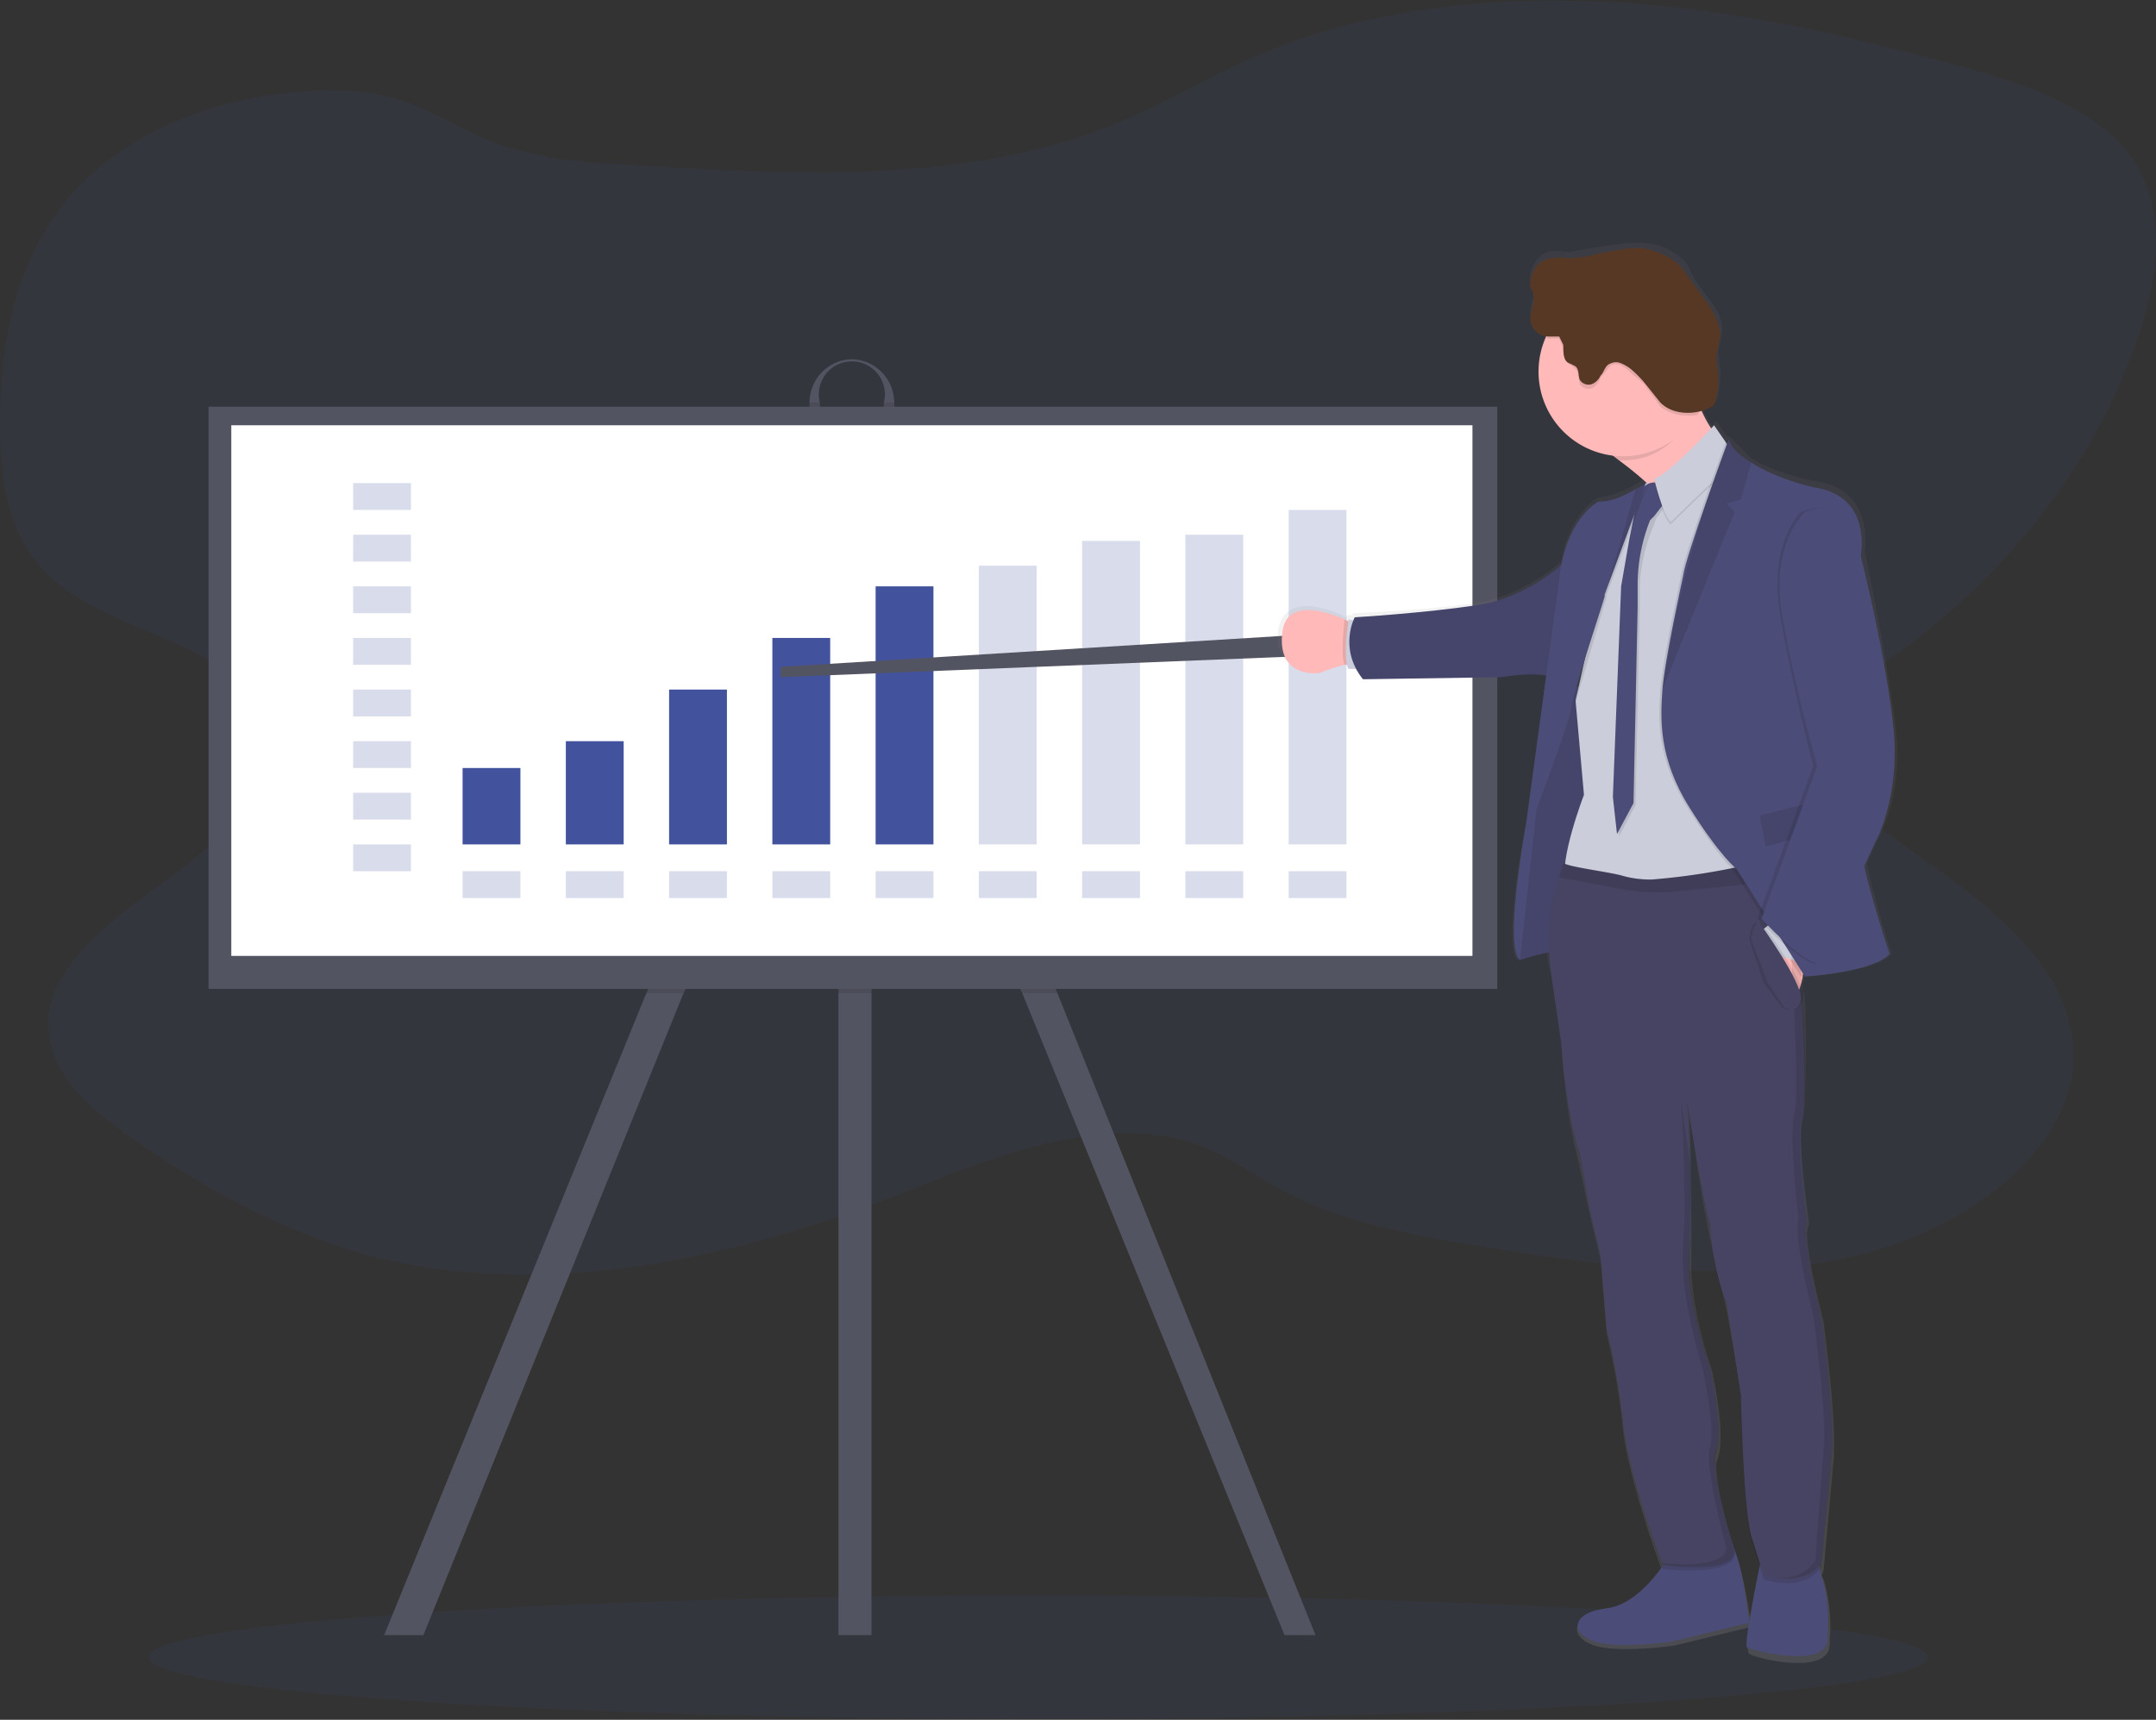 <svg xmlns="http://www.w3.org/2000/svg" viewBox="0 0 1044 833"><rect x="0" y="0" width="1044" height="833" fill="#333333" stroke="none"/><defs><linearGradient id="a" x1="-19.7" x2="-19.7" y1="839.5" y2="151.6" gradientTransform="translate(867)" gradientUnits="userSpaceOnUse"><stop offset="0" stop-color="gray" stop-opacity=".3"/><stop offset=".5" stop-color="gray" stop-opacity=".1"/><stop offset="1" stop-color="gray" stop-opacity=".1"/></linearGradient></defs><ellipse cx="502.7" cy="802.7" fill="#43529c" opacity=".1" rx="430.7" ry="29.9"/><path fill="#43529c" d="M34 95C7 127 0 166 0 205c0 26 3 56 26 76 30 26 86 31 101 64 13 30-17 60-46 81s-63 46-57 77c3 20 22 36 41 49 36 25 76 47 121 58 82 19 171-1 248-31 48-19 103-42 150-23 12 5 23 13 34 19 34 19 75 25 114 31 58 9 119 16 175 0s105-59 96-106c-8-45-59-74-100-104-15-11-30-25-26-41 3-12 16-21 28-29 64-42 110-101 131-165 10-30 14-65-8-90-19-21-50-31-79-39C894 17 838 4 780 1S663 4 611 26c-24 10-46 24-71 34-71 29-154 25-232 20-28-1-58-4-82-17-21-10-33-18-59-19-51-2-104 17-133 51z" opacity=".1"/><path fill="#535461" d="M414 310l-1 3-7 14-75 154-126 311h-19l127-311 87-178 6 3 7 4h1z"/><path fill="#535461" d="M637 792h-15L495 481l-73-150-9-18-1-3h1l9-5 5-2 85 178 125 311z"/><path fill="#535461" d="M406 261h16v531h-16zM412 174a21 21 0 00-20 21v7a21 21 0 1041 0v-7a21 21 0 00-21-21zm16 28a16 16 0 01-31 0v-7a16 16 0 1131 0z"/><path d="M512 481h-17l-73-150v150h-16V327l-75 154h-18l87-178 6 3v-45h16v44l5-2 85 178zM433 195v7a21 21 0 11-41 0v-7h5v7a16 16 0 0031 0v-7z" opacity=".1"/><path fill="#535461" d="M101 197h624v282H101z"/><path fill="#fff" d="M112 206h601v257H112z"/><path fill="#43529c" d="M171 234h28v13h-28zM171 259h28v13h-28zM171 284h28v13h-28zM171 309h28v13h-28zM171 334h28v13h-28zM171 359h28v13h-28zM171 384h28v13h-28zM171 409h28v13h-28zM224 422h28v13h-28zM274 422h28v13h-28zM324 422h28v13h-28zM374 422h28v13h-28zM424 422h28v13h-28zM474 422h28v13h-28zM524 422h28v13h-28zM574 422h28v13h-28zM624 422h28v13h-28z" opacity=".2"/><path fill="#43529c" d="M224 372h28v37h-28zM274 359h28v50h-28zM324 334h28v75h-28zM374 309h28v100h-28zM424 284h28v125h-28z"/><path fill="#43529c" d="M474 274h28v135h-28zM524 262h28v147h-28zM574 259h28v150h-28zM624 247h28v162h-28z" opacity=".2"/><path fill="#535461" d="M621 308l-243 15v5l248-10-5-10z"/><path fill="url(#a)" d="M987 441s13-21 9-54-15-86-15-86 5-30-24-34c0 0-18-3-31-11l-11-11v1a16 16 0 01-1-1l-5-7-2 2a51 51 0 01-5-9 26 26 0 004-2 7 7 0 003-1 7 7 0 001-4 40 40 0 001-11l-1-9 2-10c0-6-3-11-7-16l-6-8-4-8c-4-5-11-9-18-10s-14 0-21 1l-18 3c-5 0-9-2-14 2a14 14 0 00-5 10 5 5 0 000 2 14 14 0 001 2c2 4-1 9-1 14a9 9 0 008 8v1a41 41 0 0034 58l1 1 14 12-1-1a40 40 0 01-4 3c-5 3-11 6-19 7 0 0-14 7-18 31-7 6-22 17-41 20-27 4-60 5-60 5v1h-3l-1 1-1-1c-9-4-28-10-31 7-3 22 19 19 19 19a99 99 0 0112-3l2-1a7 7 0 000 2h3a34 34 0 004 6l68-2s11-2 22-1l-10 73s-12 61-4 67a123 123 0 0114-4 65 65 0 002 11l5 34s2 34 8 55l6 28 5 21 3 36a342 342 0 018 47c3 24 17 63 19 68-5 7-15 19-27 20-18 2-18 12-6 16s39 0 39 0l37-9c-2 7-2 12-1 13 2 2 38 11 39-4v-3a76 76 0 00-3-29l-1-2a17 17 0 001-2l5-55v-4c1-17-5-62-5-62s-8-30-8-43a13 13 0 011-4v-1s-4-27-4-43a33 33 0 011-7 47 47 0 001-9 642 642 0 000-49 9 9 0 00-1-4v-4l1-3h1s33-2 41-11c0 0-8-24-12-44zm-145-76h-1l3-10-2 10zm34-99zm42 520c-2-6-9-31-9-43a12 12 0 011-3 23 23 0 001-7c1-13-4-35-4-35s-11-31-10-55v-2-8-31l-1-32a700 700 0 0018 98l8 45a751 751 0 009 83l-5 25c-1-6-4-27-8-35z" transform="translate(-78 -34)"/><path fill="#4c4c78" d="M808 754s-13 23-30 25-18 12-6 16 38 0 38 0l37-9s-4-37-10-39-29 7-29 7z"/><path fill="#4c4c78" d="M853 754s-9 43-7 44 38 11 39-4v-3a75 75 0 00-3-28l-2-9c1-5-27 0-27 0z"/><path fill="#ffb9b9" d="M841 221s-28 71-23 48c3-15-19-35-34-46l-13-10s54-63 50-36a41 41 0 003 22c6 14 17 22 17 22zM658 322h-7a99 99 0 00-12 4s-21 3-18-20c2-16 21-10 30-6l6 3z"/><path d="M658 322h-7c-2-6 0-19 0-22l6 3z" opacity=".1"/><path fill="#cbcdda" d="M658 301l-5-1s-3 19 0 24h7z"/><path fill="#4c4c78" d="M769 335s-17-10-19 3l-5 34-4 28-6 56 1 9s18-6 22-4 7-23 7-23l7-26 2-56z"/><path d="M769 335s-17-10-19 3l-5 34-4 28-6 56 1 9s18-6 22-4 7-23 7-23l7-26 2-56z" opacity=".1"/><path fill="#4c4c78" d="M760 270s-18 19-44 23-60 6-60 6-8 15 4 30l67-1s15-3 26 0z"/><path d="M760 270s-18 19-44 23-60 6-60 6-8 15 4 30l67-1s15-3 26 0zM821 198c-7 14-18 25-35 25h-2l-13-10s54-63 50-36c-1 8-3 15 0 21z" opacity=".1"/><path fill="#ffb9b9" d="M827 180a41 41 0 11-41-41 41 41 0 0141 41z"/><path fill="#cbcdda" d="M853 431s-92 9-95-3 9-43 9-43l-4-45v-1s11-48 11-52c-1-4 18-44 22-52l1-1h1l4 3 18-4 21-12 2 123z"/><path d="M805 235s-6-2-9 5a65 65 0 01-3 8l-3 14-4 23-3 102 1 18 8-15 2-95v-12a86 86 0 017-29l1-3 7-9z" opacity=".1"/><path fill="#4c4c78" d="M804 234s-7-2-9 4a64 64 0 01-3 8l-3 15-4 23-4 102 2 18 8-15 2-95v-12a86 86 0 016-30l2-2 7-9z"/><path d="M830 208s-21 23-29 25c0 0 4 18 8 21 0 0 23-23 27-25l3-8z" opacity=".1"/><path fill="#cbcdda" d="M830 206s-21 23-29 26c0 0 4 17 8 21 0 0 23-23 27-25l3-9z"/><path d="M798 234l-7 19-13 35v1l-15 51v-1s11-48 11-52a517 517 0 0124-53z" opacity=".1"/><path fill="#4c4c78" d="M797 234l-7 19-13 35v1c-2 7-15 46-16 53-1 8-17 50-17 50l-8 73c-8-6 3-66 3-66l16-118c3-30 19-38 19-38 8 0 14-4 18-6a39 39 0 005-3z"/><path d="M887 705l-5 54c-9 13-28 6-28 6l-6-19c-4-15-5-69-5-69l-7-45c-7-17-8-37-8-37-3-8-11-60-11-60s3 46 1 71 10 57 10 57 7 31 3 41 9 49 9 49c-1 11-35 7-35 7s-16-43-19-69a340 340 0 00-8-46l-3-36-5-21-5-28c-7-20-9-54-9-54l-5-34a107 107 0 016-53c3 2 20 5 28 7a50 50 0 0015 1 323 323 0 0065-12l2-1v4l1 9 2 16s6 87 3 98 2 51 2 51c-3 10 7 48 7 48s7 50 5 65z" opacity=".1"/><path fill="#474463" d="M887 703l-5 54c-9 14-28 6-28 6l-6-19c-4-15-5-68-5-68l-7-45c-7-17-8-38-8-38-3-8-11-59-11-59s3 46 1 71 10 57 10 57 7 31 3 40 9 49 9 49c-1 12-35 7-35 7s-16-42-19-68a340 340 0 00-8-46l-3-36-5-21-5-28c-7-20-9-54-9-54l-5-34a107 107 0 016-53c3 2 20 4 28 6a49 49 0 0015 2 323 323 0 0065-12l2-1v4l1 9 2 16s6 86 3 98 2 51 2 51c-3 9 7 47 7 47s7 51 5 65z"/><path d="M827 180a41 41 0 01-5 21c-6 1-13 0-18-4l-8-11a62 62 0 00-6-5 19 19 0 00-5-4 6 6 0 00-5 0l-5 6a8 8 0 01-4 5 5 5 0 01-6-2c-1-3 0-6-3-8a15 15 0 00-1-1c-3-1-4-5-4-8l-2-5h-5a6 6 0 01-1 0 41 41 0 0179 16z" opacity=".1"/><path fill="#573825" d="M746 127a14 14 0 00-5 10 5 5 0 000 2 13 13 0 001 2c2 4-1 9-1 14a9 9 0 009 8h5l2 4c0 4 0 8 3 9a17 17 0 012 1c3 1 2 5 3 7a5 5 0 006 2 8 8 0 004-4c2-2 2-5 5-6a6 6 0 015 0 19 19 0 015 3 61 61 0 016 6l8 10c6 6 16 6 23 3a7 7 0 003-2 7 7 0 001-3 40 40 0 001-11l-1-9 2-10c0-6-3-11-6-16l-6-8-5-7c-4-6-10-9-17-11s-14 0-21 1c-5 1-11 3-17 3s-10-1-15 2z"/><path d="M797 234l-7 19-13 35v1l15-52a39 39 0 005-3z" opacity=".1"/><path fill="#ffb9b9" d="M874 454s1 23-5 29l-17-32 14-6z"/><path d="M913 462c-7 9-41 11-41 11l-33-52s-7-6-22-30-14-43-13-57 10-55 10-55c1-9 22-66 22-66 2 5 6 8 10 11 13 8 31 12 31 12 28 4 23 33 23 33s0 115-1 129 14 64 14 64z" opacity=".1"/><path fill="#cbcdda" d="M875 458l-1 9-12-4-8-13 6-5 15 13z"/><path d="M874 425l-6 1-58 6a95 95 0 01-28-2l-27-5 2-7c3 2 20 4 28 6a49 49 0 0015 2 323 323 0 0065-12l2 3z" opacity=".1"/><g opacity=".1"><path d="M758 418a5 5 0 01-1 0zM882 638s-10-38-7-47c0 0-6-39-2-51s-3-98-3-98l-2-16-1-9v-4l-2 1h-2l1 2 1 9 1 16s6 86 3 98 2 51 2 51c-3 9 7 47 7 47s7 51 5 65l-4 54c-7 10-19 9-25 7s19 8 28-6l5-54c2-14-5-65-5-65zM831 702c4-9-3-40-3-40s-11-33-10-57l1-37-5-35s3 46 1 70 9 58 9 58 7 31 4 40 8 49 8 49c-1 9-23 8-31 7v1s34 5 35-6c0 0-12-40-9-50z"/></g><path fill="#4c4c78" d="M915 462c-8 9-41 11-41 11l-33-52s-8-6-23-30-14-43-13-57 10-55 10-55c1-9 22-66 22-66 2 5 6 8 11 11 12 8 30 12 30 12 29 4 23 33 23 33s1 115-1 129 15 64 15 64z"/><path d="M843 242l-7 2 4 4-35 86a573 573 0 0132-121c2 5 6 8 11 11zM852 395l36-9 5 14-38 10-3-15z" opacity=".1"/><path d="M872 248s-16 15-10 50 16 73 16 73l-27 74s19 20 28 22l27-59s13-21 10-54-16-85-16-85 0-32-28-21z" opacity=".1"/><path fill="#4c4c78" d="M874 248s-17 15-11 50 17 73 17 73l-27 74s18 20 28 22l27-59s12-21 9-54-16-85-16-85 0-32-27-21z"/><path d="M853 447s22 29 20 37-8 4-8 4l-8-12-8-21s1-9 4-8z" opacity=".1"/><path d="M851 447s21 29 19 37-7 4-7 4l-9-12-7-21s1-9 4-8z" opacity=".1"/><path fill="#474463" d="M852 447s21 29 20 37-8 4-8 4l-8-12-8-21s1-9 4-8z"/></svg>
